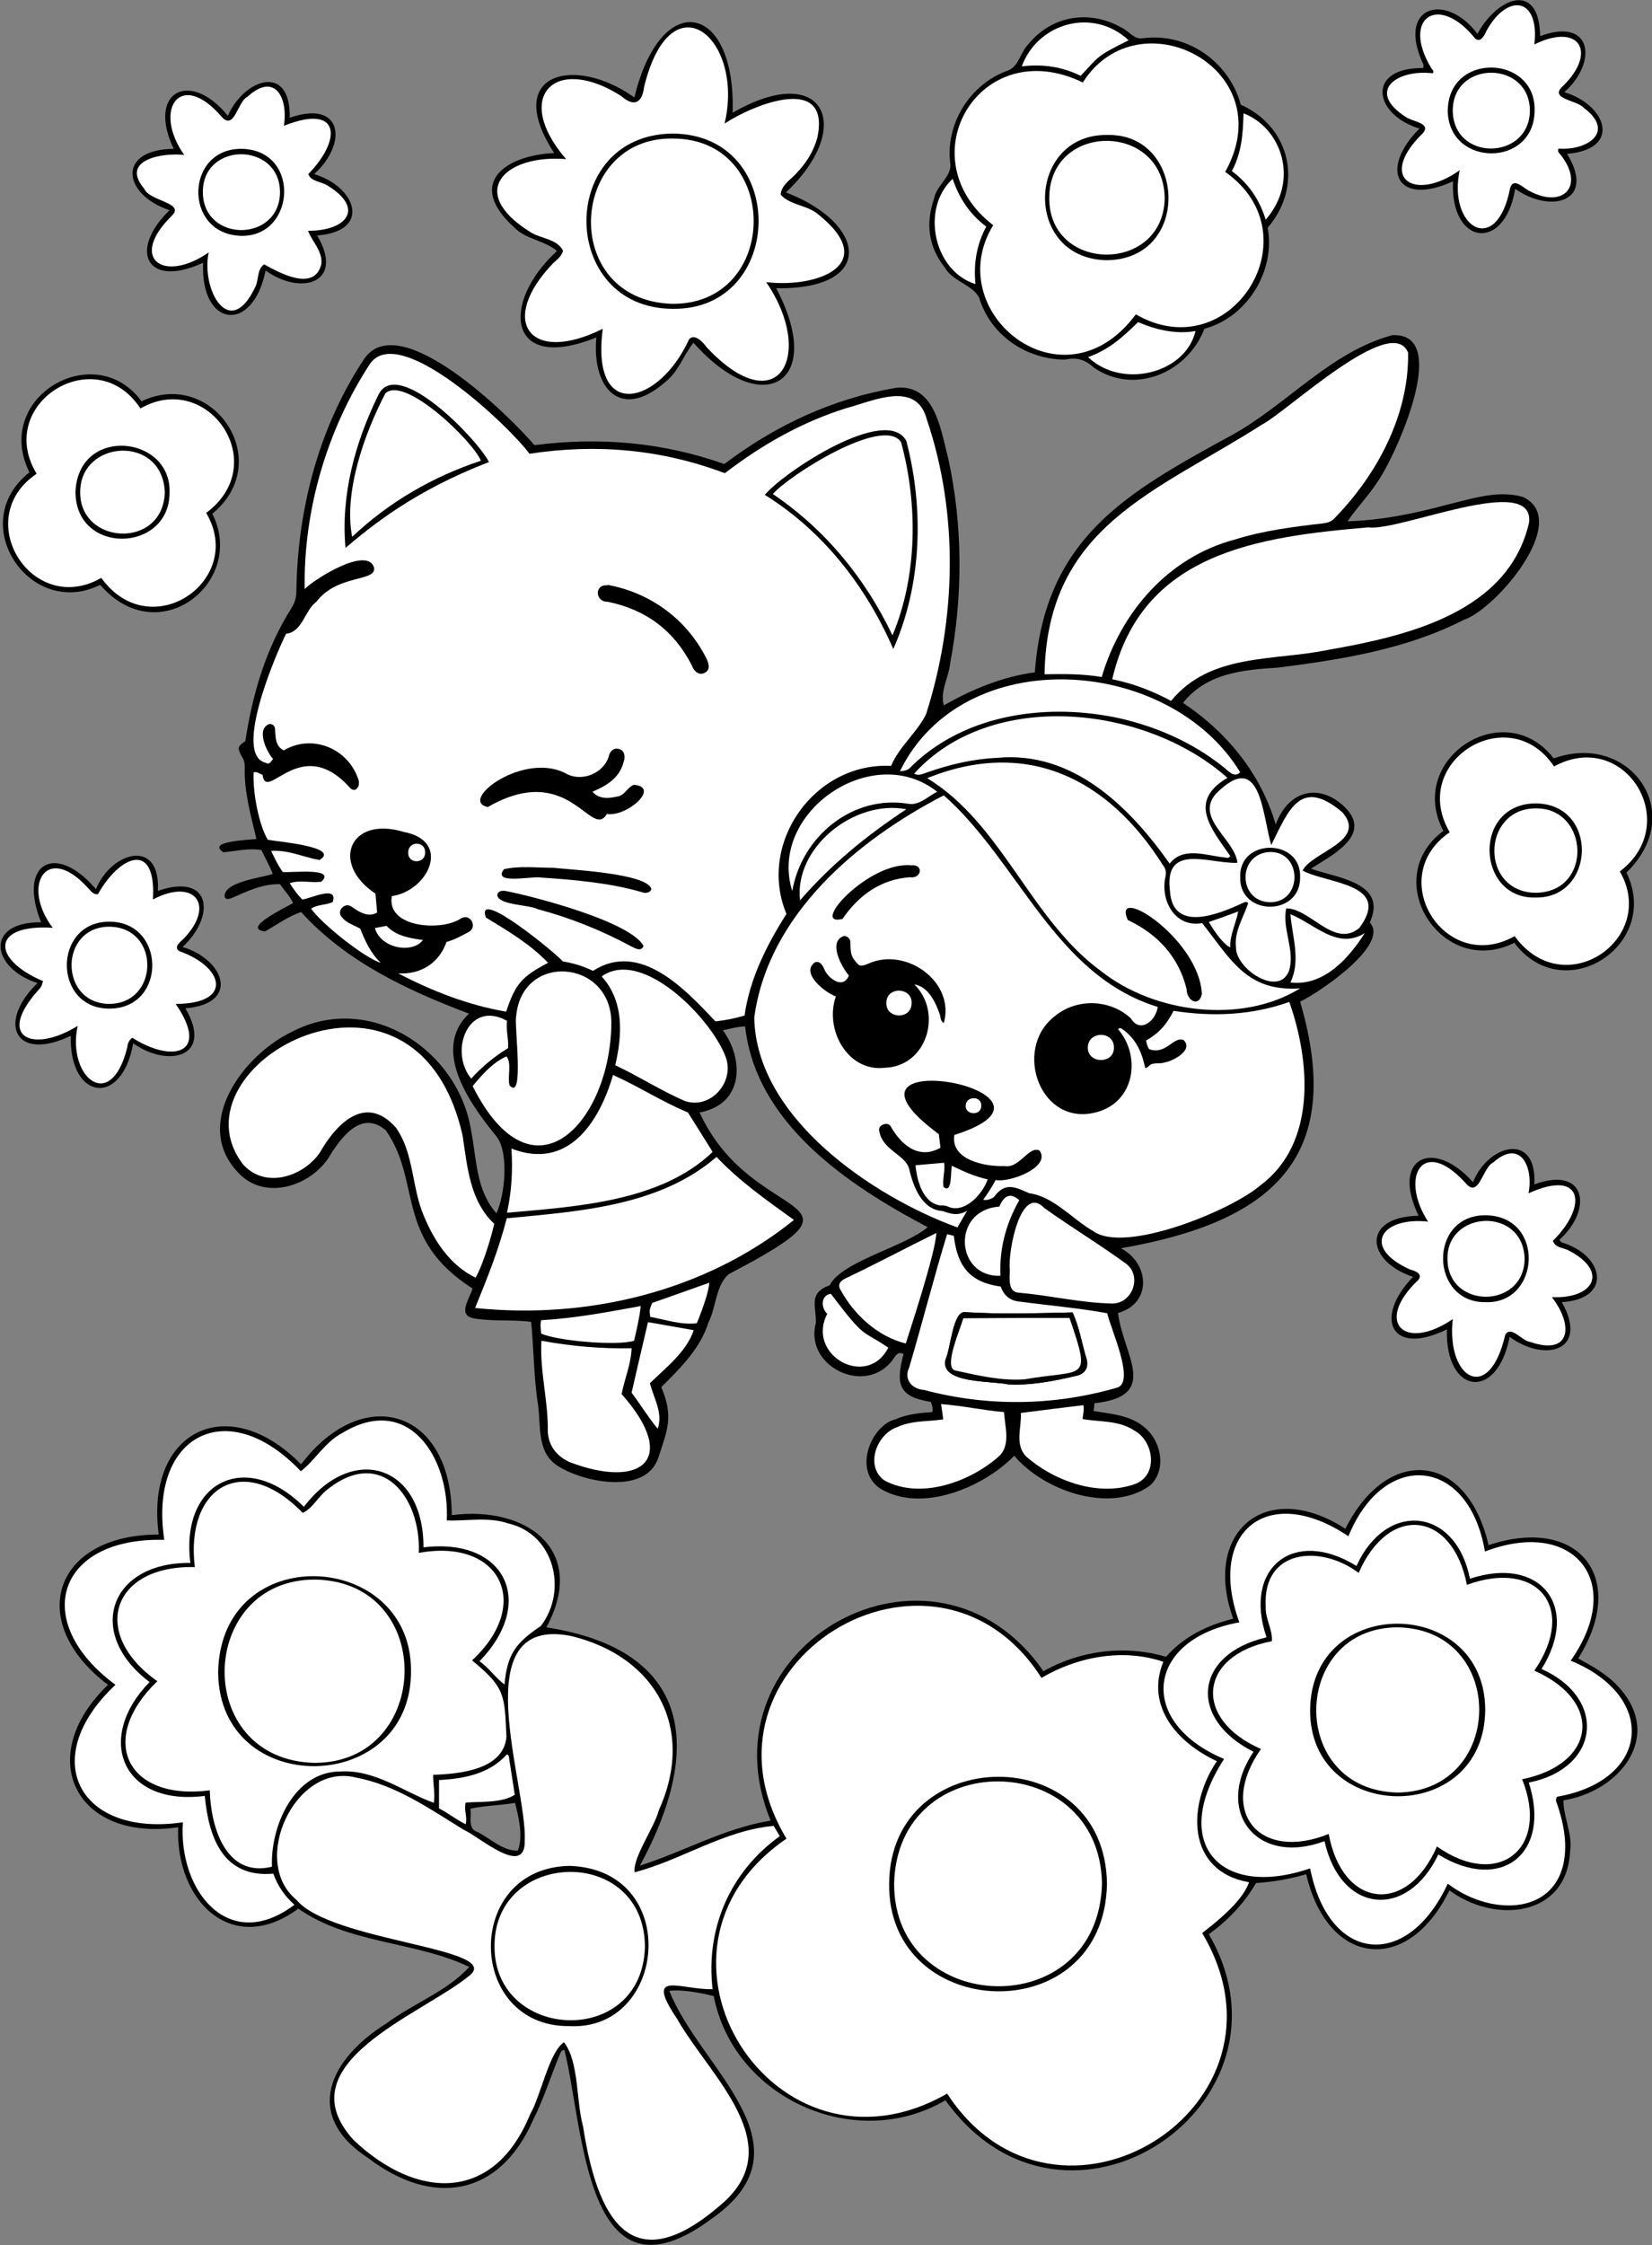 <?xml version="1.0" encoding="utf-8"?>
<!-- Generator: Adobe Illustrator 26.0.0, SVG Export Plug-In . SVG Version: 6.00 Build 0)  -->
<svg version="1.1" id="Capa_1" xmlns="http://www.w3.org/2000/svg" xmlns:xlink="http://www.w3.org/1999/xlink" x="0px" y="0px"
	 viewBox="0 0 595.3 808.5" style="enable-background:new 0 0 595.3 808.5;" xml:space="preserve">
<rect x="0" y="0" width="595.3" height="808.5" fill="#808080" stroke="none"/>
<style type="text/css">
	.st0{fill:#FFFFFF;}
</style>
<g>
	<path d="M583.2,607.4c-4.1-4.5-9.2-7.3-14.5-10.2c18.1-28.7,0.5-51.7-32.3-40.8c-7.7-33.6-36.4-36.2-51.6-5.9
		c-28.6-18.5-51.7,1.2-40.4,32.4c-9.3,2.3-17.8,6.4-24.2,13.7c-14.8-4.3-30.7-2.4-44.2,5.2c-39.3-56.6-124.4-9.7-98.3,53.8
		c-16.7,2.7-31.3,11.2-47.1,16.2c22.8-41.9,19.1-77.6-33.7-85.8c15-27.8-7.1-43.9-34.1-40.4c-0.2-38.2-32-47.7-54.3-18.3
		c-26.5-26.9-56.3-11.9-51.3,25.3c-37.8-0.1-48.3,31.4-18.3,54.1c-27,26-11.6,56.7,25.3,51.3c-1,26.7,19.6,46.8,43.3,29.3
		c18.3,12.8,42.3,11.7,61.6,21c-8,8.8-20.3,13.2-29.8,20.3c-20.4,12.7-30.5,33-6.5,48.6c23.2,17.6,47.2,13.8,59.3-13.8
		c3.9-7.7,6.4-15.9,9.7-23.8c0.3-0.6,0.5-1.4,1.6-1.4c7.1,28.6,7.5,94.5,53,60.8c37.6-26.3-4.5-54.4-15.2-82.1
		c3.3-0.5,9.9,0.3,16,1.9c7.2,36.9,51.1,56.5,83.5,37.5c43.3,60.3,130.4,1.4,94.9-59.8c7.1-5.1,12.8-11.2,17-18.4
		c6.5-0.5,11.9-1.4,18.1-3.2c7.7,33.3,36.7,36.5,51.6,5.8c16.1,12,42.4,9.9,43.5-14.2c0.9-6.3-2.5-12.3-2.4-18.2
		C583.6,645.1,599.7,625.3,583.2,607.4z M186.6,666.4c-5.8,0.2-10.4-5-15.6-7.2c-2.3-1.7-1-5.3-1.5-7.9c5.2-1.1,10.8-1.2,16.1-2.1
		C186.9,654.4,188.6,661.2,186.6,666.4z"/>
	<path d="M426.3,253.1c15.8,10.5,28.1,25.6,33.4,43.8c4.7-12.8,16.6-15.3,25.8-5.3c8.4,9.6-6,16.6-13.1,21.2
		c9.3,3.4,27.8,4.9,21.2,19.4c7.4,8-18.4,25.3-25.1,28.5c16.8,57.2-11.2,79.5-64.6,88.8c10.3,5.3,11.4,19.8-1,23.3
		c1.7,15,15.5,29.9-8.5,32.5c-0.1,1-0.2,1.8-0.3,2.8c6.5,1.1,13.5,1.5,18.7,6.2c5.9,5.1,7.6,15.5,1.4,20.8
		c-14.4,10.1-38.3,1.6-48.7-10.9c-11,11.3-33.2,20.8-48.2,11.9c-10.1-6.6-3.4-23,5.6-25.1c4.1-1.8,8.6-2.2,13-2.5
		c0.5-1.5-0.1-2.5-0.5-3.7c-11.9-1.8-12.6-6.7-9.8-17.2c-2-1.1-2.8,0.5-3.8,1.9c-9.6,13.4-32.1,2.7-27.8-13.1
		c0.2-6.1-2.9-10.7,5-13.6c4.3-8.6,27-13.8,35.3-20.9c-28.7-15.1-61.9-37.3-65.8-72.3c-2.8,0.1-5.2,0.8-8,1.4
		c7.5,10.2,7.8,26.6-8.4,29.6c19,41.6,67.1,28.7,10.7,58.1c-4.9,3.8-4.7,12.1-7.5,17.5c-3,9.5-10.1,16.4-17,23.3
		c4.5,10.6,2.2,15.4-1.1,25.5c-4.5,13.2-26.2,8.9-35.5,3.3c-8.4-4.7-6.7-14.3-7.8-22.4c-1.6-9.9-1.5-20-2.5-29.9
		c-6.7-0.9-13.5-0.1-20.3-1.2c-6.6-0.9-1.9-7.1-0.8-10.8c-28.3-18.1-18.2-38.4-31.3-57c-8.9-7.6-16.4,2.9-20.7,10.1
		c-7.2,10.5-23.4,15.3-32.7,4.9c-16.3-17.4,2.1-42.1,19.5-50.4c27.9-14.7,60.1,6.3,64.7,35.7c2,10.2,1.7,21.3,9.1,29.6
		c3-6.5,4.5-21.2,0.3-27.3c-9.4-11.5-24.1-31.4-10.2-44.6c-22-8.3-44.2-18.6-60.5-36.6c-4.7,1.6-8.7,4.6-13,7
		c-8.8-1,7.8-8.8,10.1-10.2c-1.1-2.5-3.1-4.5-4.7-6.8c-6.1-0.2-11.5,2.4-17,4.8c-1.6,0.7-2.5,0.7-2.9-0.1c-0.9-5.5,13.2-7,17.3-8.4
		c-1.2-3.1-2.8-5.8-4.1-8.6c-4.7-0.8-9.1,0.4-13.7,0.8c-6.3-4.1,9.6-4.4,11.9-4.8c-2-8.6-4.5-17-4.2-26c0-1.2-0.2-2.4-0.9-3.4
		c-1.7-3.2-2-3.8,1.1-5.8c2.6-17,7.4-33.3,16.6-47.9c1.2-1.9,1.8-3.8,1.8-6.1c0.4-29.5,8.1-59.2,24.6-83.9
		c12.8-17.9,51.8,20.3,61.2,31.3c23.3-3,46.1-1.1,68.4,6.8c18.4-13.9,38.9-23.5,61.6-27.4c14.3-1.8,16.4,15.1,19.1,25.4
		c5.3,24.2,5.3,49.4,0.7,73.7c-0.5,5.2-3.7,9.9-2.3,15.2c10.2-5.8,21-10.3,32.8-11.9c3.6-48.1,32.4-64.4,70.8-85.3
		c19.9-10.9,35.7-30.1,58-36.1c21.1-1.1,2,40.9-3.5,49.9c-3.5,6.3-8.6,11.3-12.6,17.1c12-0.3,24.3-2.8,36-6
		c8.8-2.1,18.4-5.4,27.3-2.7c17.5,8.4-9.9,40.4-21.4,44.2c-20.7,10.6-44.1,14.3-66.9,17.2C447.7,241.2,434.8,242.4,426.3,253.1z"/>
	<path d="M447.1,37.7c18.2,8.1,22.6,29.4,9.7,44.3c2.9,15.5-7.3,32.2-22.8,36.4c-6,15.8-25.2,24-39.8,14c-3.2-3-6.3-3.8-10.5-2.9
		c-14-0.1-26.8-8.8-30.9-22.4c-2.6-4.7-9.4-5.7-12.3-10.7c-6-7.6-7-15.9-3.9-24.9c0.8-4.6,5.9-7.5,5.9-12.1
		c-2.1-14.5,6.9-29.1,20.7-34c4-1.5,4.5-6.6,7.3-9.4c8.6-10.6,22.4-12.6,33.9-5.9c2.4,1.1,4.2,4.1,7.2,3.7
		C428.7,11.5,443.3,23.2,447.1,37.7z"/>
	<path d="M283.2,69.3c29,11,32.7,35-3.5,34.5c18.1,34.2-5,47.7-29.8,19.6c-3.6,4.4-5.4,10.5-10.2,14.2
		c-16.2,14.1-26.5,2.1-24.8-16.1c-32.3,13.1-34.5-12.6-14.2-31.1c-4.4-3.9-11.3-4.1-15.6-8.7c-17-15.5-3.5-25.7,14.6-26.6
		c-18.8-28.9,7.4-35.4,28.9-20c9.6-39.8,36.7-34,35.4,5.5C296.7,21.7,308.5,45.4,283.2,69.3z"/>
	<path d="M564.7,55.4c10.6,17.4-6,21.6-18.7,12.6c-3.8,23.1-23.5,20.2-22.4-2.7c-20.4,9.3-26.7-4.4-12.1-19
		c-16.7-5.1-19.2-22,1.3-21.8c0.5-1.3-0.3-2-0.6-2.9c-8.3-19.7,9.1-24.3,20.2-9.4C539.4-0.8,554.6-7.2,555,13
		c19-7,20.7,9.6,8.7,20.2C578.8,37.7,584.7,53.7,564.7,55.4z"/>
	<path d="M73.2,94.6c-20.5,9.5-27-4.5-12.1-18.9c-16.9-5.6-19.2-21.9,1.5-22.1c-9.8-20.5,5.8-28.8,19.5-11.9
		c5.9-13.4,22.7-19.1,22.3,0.7c19.2-6.7,21,9.3,8.8,20.3c14.9,4.4,21.1,20.5,1.1,22.1c10.1,17.2-5.9,21.8-18.6,12.6
		C91.1,120.4,72.1,117.9,73.2,94.6z"/>
	<path d="M552.9,426.5c18.8-6.9,21.1,9.1,9.1,19.9c0.3,1.1,1.3,1.1,2,1.4c14.3,5,16.7,20-1.2,21.1c9.9,17.5-6,21.9-18.8,12.5
		c-4.5,23.4-23.3,20.7-22.6-2.7c-20.4,10-26.4-4.3-12.2-18.9c-17.2-5.7-18.5-21.7,2-22c-10.1-20.8,5.1-28.3,19.6-12.1
		C536.2,412.1,553.9,407.3,552.9,426.5z"/>
	<path d="M34.6,320.2c5.3-13.4,23.3-18.8,22.3,0.6c19.3-6.7,20.9,9.1,8.9,20.2c15.1,4.6,20.9,20.4,1,22.1
		c10.3,17.5-6.1,21.6-18.8,12.6c-4.1,23.2-23.1,20.4-22.5-2.7c-20.1,9.6-26.7-4.7-12-19c-16.7-5.4-19.2-22,1.3-21.9
		C6.3,310.9,19.9,303,34.6,320.2z"/>
	<path d="M520.1,299.2c-13.6-25.9,22-49.1,39.8-26.1c27.2-9.8,48.5,19.5,26.2,41.1c12.7,26.3-22.7,48.9-40.4,25.3
		C519.7,352.5,496.7,316.7,520.1,299.2z"/>
	<path d="M76.5,185c12.4,24.4-19.3,50-40.4,25.6c-25.2,12.6-48.8-22.1-25.5-40.5c-13.4-27.1,23.6-48.5,40.4-25.6
		C76.7,132.3,99.6,166.1,76.5,185z"/>
	<path class="st0" d="M190.8,163.4c24.2-3.7,47.6-1.6,70.4,7c13.3-10.2,27.7-18.4,43.7-23.4c9.7-2.6,25.4-10.2,29.1,4.1
		c11.5,34,10.6,72-0.3,106.1c-3.3,6.7-9.6,11.5-12.6,18.6c-27.6-1.4-48.3,27.9-37.7,53.3c-7.1,11.2-13.2,23.2-15.1,36.6
		c-3.4,1-6.9,1.7-10.5,2.1c-10.9-11.6-27.2-29.1-44.1-18.2c-3.6-1.7-6.8-2.7-10.9-3.4c-1.5-2.1-31.8-27.2-27.7-15.8
		c7.9,4.8,16,9.6,22.4,16.3c-9.5,5-11.8,7.6-15.1,17.6c-13.5-2.3-26.7-7.4-38.9-13.8c8,0.5,14.7-3.6,17.4-11.3
		c2.9-0.8,5.6-2.3,8.2-3.7c2.9-1.9,0.5-6.5-2.8-4.9c-6.8,4.9-27.2,3.6-25.1-7.9c13.1-1.9,21.7-19.8,4.4-23.1
		c-19.7-6-26.6,11.4-10.3,22.2c0.2,2.2,0.4,4.4,0.6,6.8c-3.3,2-6.8-0.4-9.5-2.3c-2.4-1.3-5.2,1.8-3.2,4c1.7,2.1,4.1,2.7,6.6,4.1
		c1.7,4.2,3.6,8.7,7.4,12.3c-5.4-1.5-21-13.7-25.1-19.5c2.4-1.6,5.4-1.2,7.8-2.4c2-6.3-8.2-1.1-11-0.9c-1.7-1.8-3.1-3.6-4.5-5.9
		c3.9-1.2,7.5,0,11.4-0.5c5.6-5.3-11.5-3.1-13.9-3.5c-1.7-2.3-2.9-4.9-4.2-7.6c6.3-0.4,11.4,2.2,17.4,3.3c8-4.8-15.8-6.7-18.6-7.3
		c-3-4.9-5.5-16.6-5.1-24.3c1.3-0.3,2.2,0.6,3.2,0.9c1.4,10.4,13.8-15.4,31.7,4.9c0.6,0.5,1.4,0.8,2,0.3c1.2-0.9,1.3-2.5,0.7-3.9
		c-3.8-10.9-16.6-16.1-26.7-10.1c-3.2-1.4-3-5-3.2-7.8c-0.1-1.1-0.9-1.7-2-1.7c-4.9,1.7-1.2,9.8,1.3,12.6c-1.4,1.9-1.5,1.9-2.9,1.3
		c-11.4-3.2,3.8-38.8,7.6-46.4c5.9-0.6,6.6-8.3,10.9-11.5c7.6-10,21.5-7.1,20.8-12.2c-2.2-8.1-21.5,4-25,7.6
		c-0.5-28.2,8-57.3,23.4-80.9C143.6,115.4,183.8,153.8,190.8,163.4z M213.5,285.1c5.4-2.3,9.9-5.1,11.3-11c0.6-1.7,0.2-4-1.8-4.4
		c-2-0.6-3.4,1.1-3.7,2.9c-1.9,5.8-9.2,8.8-14.7,6.3c-15.3-9-39.8,9.5-28.8,11.7c29.4-16.9,37.2,12.1,42.9,2.5
		c7.1,1.2,19.5-9.7,9.7-10.5c-2.1,0.8-3.1,3.4-5.4,4.1C219.7,287.5,216,288,213.5,285.1z M275.6,178.2c21.1,13.1,36.5,33,46.3,55.5
		c10.3-23.2,11.1-50.5,4.7-74.9C319.5,145.5,282.4,170,275.6,178.2z M176.2,166.4c-3.9-8-33.2-38.4-39.9-24.1
		c-8.4,17.2-13.5,35.9-11.8,55C133.4,189.8,149,176.8,176.2,166.4z M218.9,210.6c0,0.1,0,0.2,0,0.2c-4.7-0.6-4.6,6,0.1,5.9
		c13.8,2.8,23.9,10.4,30.3,22.9c0.6,1.9,2.5,3.8,4.6,2.7c2.4-1.1,1.4-3.9,0.4-5.7C247.1,222.7,234.2,213.4,218.9,210.6z M182,320.8
		c-1.4-0.1-2.6,0.1-2.8,1.5c0.4,3.7,11.3,3.4,14.6,5.1c11.7,3.1,22.9,7.6,33.5,13.3c1.4,0.7,3.8,2.2,4.6-0.1
		C227.1,331.9,192.9,322.9,182,320.8z M194.9,316c11.9,0.8,24.9,1.9,36.5,5.3c1.2,0.5,3,0.2,3.3-1.2c-1.5-5.6-29-6.9-35.2-7.6
		c-5.9,0-12.2-0.8-17.9,0.5C177.2,318.7,191.7,315.4,194.9,316z"/>
	<path class="st0" d="M340.1,286.4c27.1,23.9,39.8,64.7,77.1,76.2c-0.8,5.3-6.5,9.5-9.7,4.1c-7.6-7-19.6-7.3-27.5-0.7
		c-15.2,11.8-5.1,40.3,15.5,34.4c13.4-3.8,15.8-20,7.4-29.8c0.6-0.6,1.1-0.3,1.4-0.1c5,3.4,7.2,8.4,8.4,14.2c0.5-0.3,1-0.4,1.2-0.7
		c1.3-1.7,3.9-0.7,5.7-1.4c3.2-0.5,10.6-4.5,6.9-8.1c-3.7-1.4-6.3,5.5-12.4,3.3c-0.6-0.9-1-2.1-1.1-3.1c4.7-2.7,7.4-5.8,9.9-10.7
		c14.1,2.2,28.2,1.6,41.7-3.2c7.6,21.5,9.9,51-10.5,66.1c-10.1,8.8-48.7,24.8-60.2,16.4c-7.5-4.3-14.3-12.5-23-13.6
		c-4.9-2.2-8.7-4.2-12.6,1.2c-0.8,0.8-2.8,1.5-4,1.1c1.7-2.3,3.1-4.5,4.5-7.1c4.9,1.1,20.1-4.6,15.8-10.6c-3.9-1.8-7.2,6.5-12.5,5.6
		c-6.8,0.3-19.7-2.1-18.2-11.2c50.2-15.9-51.9-34.4-5.6-0.3c0.2,1.6,0.4,3.1,0.6,4.9c-7.9,4.5-14.3-1.2-18-7.8
		c-1.1-1.7-4.5-0.4-4.1,1.6c1.1,7.1,9.3,8.6,10.8,13.7c1.4,6.3,4.6,14.9,12.1,15.3c2.9,1,5.3,1.9,8.8-0.1c-1.4,2.4-2.4,4.1-3.5,6
		c-30.7-11.2-72.6-39.6-73.2-75.6C276.8,329.5,308.7,302.6,340.1,286.4z M301.2,358.8c-4.2,12.1,4.4,27.3,17.6,25.7
		c15.1-0.4,21.1-19.7,10.7-30c5,0.7,7.7,6.5,9.2,10.9c0.3,1,0.1,2.2,1.4,3c4.2-14.8-13.7-27.7-27.4-21.3c-2.7,1.1-3.2,0.8-4.8-1.4
		c-1.7-2-1.3-4.5-1.5-6.9c-0.2-0.9-1.2-1.7-2.1-1.8c-6.1,1.8-1.2,11,1.6,14.3c-2,4.9-7,1.4-8.7-1.9c-0.6-1.5-1.6-3.5-3.5-2.9
		C288.3,350.3,297.2,357.4,301.2,358.8z M328.3,311.6c-15.2-1.5-36.9,22.3-24.7,19.3c5.8-8.5,13.8-14.3,24.3-15
		C332.2,316.5,332.9,311.1,328.3,311.6z"/>
	<path class="st0" d="M422,252.4c-6.7-3.6-13.7-6.3-21.2-7.8c10.5-45.6,52.5-51.3,92.3-54.7c11.2,1.6,60-20,57.9-1.7
		c-7.5,32.4-43.9,40.8-72.3,45.8C458.9,238.1,436.1,235.1,422,252.4z"/>
	<path class="st0" d="M397,243.8c-7-1.2-13.7-1.1-20.6-1c0.9-53.5,40.4-65.6,78.5-90c8.8-4.5,46.7-40.4,52.5-25.8
		c0.4,22.3-11.1,43.8-26.4,59.5c-1.2,1.4-2.7,1.8-4.5,2c-10.7,1.2-21.3,2.6-31.6,5.8C420.9,200.7,403.9,220.5,397,243.8z"/>
	<path class="st0" d="M433.2,332.4c10.6,13.5,16.2,24.8,35.3,23.5c-20.8,12.9-52.3,9.1-71.6-6.1c-25.7-18.7-35.6-53-62.8-69.6
		c35.9-14.4,65.2,0,85,31.4c1,1.3,1.2,2.5,0.9,4C418,324.2,423.4,334.2,433.2,332.4z M433.1,357.9c-1-20-32.7-40.1-26.7-26.6
		c10.7,5,18.4,13.3,21.2,24.9C427.6,360.3,432.1,362.9,433.1,357.9z"/>
	<path class="st0" d="M178.1,440.7c-1.7,7.3-4.6,15.7-6.7,19.4c-9.1-4.4-14.8-13-18.6-22.1c-4.5-10.3-3.5-22.5-10.1-31.9
		c-11.2-12.7-21.9-0.9-27.6,9.2c-6.2,8.6-19.7,12.8-27.5,4c-27.5-35.7,62.2-85,79.1-10.4C168.4,420.2,169.3,432.4,178.1,440.7z"/>
	<path class="st0" d="M286.1,439.3c-32,25.8-74.5,35.9-114.9,31.7c4.4-10.8,8.5-20.9,11.4-32.3c26-2.5,55-4.3,75.6-22.1
		C266.4,425.3,276.1,432.1,286.1,439.3z"/>
	<path class="st0" d="M442.3,280.1c-14.3,8.4-6,18.1,1,28.1c-0.5,1-1.1,0.7-1.7,0.6c-6.7-0.6-15.2-4.2-20.1,2.2
		c-14.5-20.5-34.9-40.7-62.2-38.1c-8.7,0.4-17.2,2.4-25.4,5.3c-1.5,0.5-2.9,1.3-4.5,0.4C357,248,412.7,253.8,442.3,280.1z"/>
	<path class="st0" d="M463.5,327.1c-1.6,7.4,3.3,15.1,1,22.5c-3.7,9.6-19.2-0.7-19.1-8.4c-0.7-5.9,2.7-10.8,4.4-16
		c-0.7-0.7-1.3-0.3-1.8-0.1c-8.8,4.1-25.4,10.9-26.4-4.2c-2.2-17.6,14.1-9.8,24.3-10.2c-0.8-8.4-15.5-16.1-7.7-24.9
		c16.2-16.3,16.6,7.5,19.9,18.5c6.2-12.5,10.5-24.6,25.6-11.8c9.2,10.4-11.1,14.3-14.3,21c8.9,4.8,32.4,4.6,20.4,20.7
		C480.8,341.6,472.2,327.1,463.5,327.1z M446.9,315.8c-0.4,14.2,21.8,14.3,21.6,0.1C469,301.8,446.5,301.7,446.9,315.8z"/>
	<path class="st0" d="M170.3,391.1c3.8-4.5,7.3-8.5,12.2-10.7c2,2.4,0.3,7.3,1.1,10.4c5.5,6.3,1.6-22.3,2.4-24.8
		c2-23.2,34.2-20.6,34.3,2.2C220.2,403.3,192.4,434.9,170.3,391.1z"/>
	<path class="st0" d="M182.7,436.7c1.7-8,2.1-15,1.6-23.1c20.3,7.9,31.6-9.3,36.6-26.5c9.4,4.2,17.4,9.5,27,13.5
		c2.8,4.4,5.8,9.3,8.9,14.2C238.1,432.8,207.4,434.5,182.7,436.7z"/>
	<path class="st0" d="M341.3,444.4c1.1,0.3,1.8,0.5,2.4,0.6c1.3,10.8,5.5,16.7,16.9,18.3c1.1,3.1,3.3,5.1,6.8,5.4
		c10.5,1.4,21.2,2.3,31.6,4.2c1.1,5.4,10.3,24.9,3.5,26.8c-22.8,6.6-46.7,6.9-69.6,0.8c-4.3-0.3-7.3-3.8-5.3-8
		C332.3,476.6,336.4,460.4,341.3,444.4z M386.5,472.6c-13.1,0.3-25.9,0.7-39-0.1c-4.2-0.1-5,13.4-6.8,17c-2.3,8.9,16.9,7.7,22.5,9
		c8.4,0.5,16.6-1.2,24.7-3.1c3.1-0.7,4.3-3,3.6-6C389.9,483.8,389,477.9,386.5,472.6z"/>
	<path class="st0" d="M195.1,482.8c10.9,2,21.4,2.9,32.5,2.7c-0.2,5.7-2.5,10.9-3.6,16.5c21.1,23.8,6.9,34.4-19,24.4
		c-5.1-2.5-7.9-6.7-7.6-12.5C197.3,503.5,194.5,493.2,195.1,482.8z"/>
	<path class="st0" d="M216.8,351.6c14.9-10.6,40.4,16.1,44.9,29.6c2.8,8.8-5.8,18.3-14.8,15.3c-8.7-3.7-16.6-8.9-25.2-12.9
		C224.3,372.6,224.9,360.5,216.8,351.6z"/>
	<path class="st0" d="M324.3,277.7c22.9-46.7,97.1-41.5,122.6,0.4c-2.2,2.2-4.2-0.5-5.9-1.8c-10.9-8.7-23.4-14.3-36.9-17.5
		c-25.8-5.8-55.6-2.1-75.3,16.8C327.4,277.2,326.6,277.6,324.3,277.7z"/>
	<path class="st0" d="M363.9,457.2c-0.8-6.2,3.9-31.1,12.4-22.2c9.8,7,20.1,13.2,29.8,20.3c5.4,4.6,1.9,14-5.2,14.1
		c-11.3-0.2-22.4-2.9-33.7-3.9C363,465.4,363.9,460,363.9,457.2z"/>
	<path class="st0" d="M339.9,511.1c-0.2-1.8-0.5-3.5-0.8-5.5c7.8,0.6,14.9,2.2,22.7,2.9c0.3,5.1,2.4,11.5-1.5,15.6
		c-10.3,9.4-28.5,16.1-41.6,9c-7.1-5.1-2.9-16.6,4.6-19.2C328.8,511.4,334.3,512,339.9,511.1z"/>
	<path class="st0" d="M367.9,508.8c7.7-1,15-1.9,22.5-2.8c0.3,1.6-0.1,3.4-0.3,5c6.3,1.1,13,0.4,18.6,4.1c7.2,3.8,8.9,16.4,0,19.4
		c-13,4.5-28.9-1.2-38.9-10C365.6,520.3,368.1,514.1,367.9,508.8z"/>
	<path class="st0" d="M337.4,444c-0.2,7.1-10,36.5-11,39.8c-10.1-2.5-18.6-10.3-23.5-19.3c-1.5-2.3,0.6-3.7,2.5-4.5
		C316.1,454.9,326.6,449.3,337.4,444z"/>
	<path class="st0" d="M337.7,285.1c-3.2,1.6-6.2,4.8-10,4.4c-20.4-3.6-38.9,11.8-42.2,31.4C276.6,292.7,314.3,266.6,337.7,285.1z"/>
	<path class="st0" d="M233.5,476.1c5.6,1,11,1.9,16.5,2.9c-2.8,8-9.9,13.3-15.8,19.1c1.4,5.5,4.8,10.7,2.8,16.4
		c-3.6-4.4-6.1-8.6-9.4-13C229.5,493.1,231.5,484.7,233.5,476.1z"/>
	<path class="st0" d="M326.6,291.4c-14.5,9.6-27,19.8-38.3,32.8C286.1,305.3,307.7,287.8,326.6,291.4z"/>
	<path class="st0" d="M491.8,336c-5.9,9.3-14.9,19.2-26.8,17.8c3.8-7.9,0.7-16.3,0-24.6C473.7,332.7,482,342.2,491.8,336z"/>
	<path class="st0" d="M230.9,470.3c-0.5,4.5-1.5,8.5-2.4,12.5c-6,1.9-27.7,0.1-33.5-2.6c-0.1-1.6-0.4-3,0-4.8
		C207.3,474.7,218.8,472.5,230.9,470.3z"/>
	<path class="st0" d="M360.5,459.4c-16.2,0.7-17.8-23.7-0.4-24.9c1.4-3.3,3.6-5.6,7.2-2.3C362.5,440.6,360.1,449.6,360.5,459.4z"/>
	<path class="st0" d="M298.1,473.1c-2.3-2.1-2.4-6.7,1.3-7.2c12.9,17,10.8,12.6,20.7,19.4C312.4,500.3,290.4,488,298.1,473.1z"/>
	<path class="st0" d="M329.9,419.6c3.6-0.3,6.8-0.6,10.3-0.9c0.5,2.8-0.7,5.8-0.2,8.7c3.2,2.8,2.5-5.7,3-7.6
		c4.4,2.1,8.1,3.8,12.9,4.9c-1.7,5.1-8,12.1-13.8,10c-1-0.5-2-0.7-3.1-0.6C332.6,433.4,330.4,425.1,329.9,419.6z"/>
	<path class="st0" d="M182.7,367.6c-0.4,3.5,0.6,6.5,0.4,9.8c-5,3.1-9.3,6.6-13.3,11C161.7,378.6,168.7,359.8,182.7,367.6z"/>
	<path class="st0" d="M255.6,461.9c-0.2,2.8-1.7,7.7-4.5,14.6c-5.5,0.7-11.4-1.3-16.8-2.3c-0.3-2.5-0.3-2.5,0.7-5
		C241.8,466.8,248.6,464.4,255.6,461.9z"/>
	<path class="st0" d="M401.4,377.2c0.2,6-9.5,6-9.4,0C392.1,371.1,401.5,371.2,401.4,377.2z"/>
	<path class="st0" d="M435.6,332c3.9-1.3,6.7-2.3,10.6-3.8c-0.9,4.6-3,8.3-2.9,13C441.1,340,438.5,336.9,435.6,332z"/>
	<path class="st0" d="M135.1,334.2c1.4-0.3,2.7-0.5,4.2-0.8c3.4,3.6,8.1,4.4,13.1,5.1C148.6,343.6,137.1,341.5,135.1,334.2z"/>
	<path class="st0" d="M153.2,307.1c0,4-6.2,4.1-6.1,0C147,302.7,153.4,302.7,153.2,307.1z"/>
	<path class="st0" d="M353.6,398.2c0,3.8-6,3.4-5.6-0.3C348.3,394.6,353.8,394.6,353.6,398.2z"/>
	<path class="st0" d="M375.3,604.2c13.1-7.7,29.4-10.7,43.9-5.8c-6.5,16.1,5.1,29.2,19.3,35.8c-10.7,15.8-11.1,39.6,11.6,43.6
		c-1.8,5-6.8,10.5-16.9,18.3c37.3,62.4-52.5,118.1-91.9,57.8c-62.2,35.6-117.1-51.3-57.9-91.8C245.7,599.2,336.7,543.9,375.3,604.2z
		 M320.4,678.2c-0.7,50.2,77.6,53.4,78.5,0.1C398.2,626.5,320.9,627.5,320.4,678.2z"/>
	<path class="st0" d="M228.7,674.2c16.9-4.4,32.2-15.1,50.1-16.7c0.7,1.2,1.4,2.4,2.2,3.7c-17.9,12.8-26.8,33.3-24.2,55.1
		c-11.6,0.3-24.9-7.3-12.8,10.7c11.7,20.7,41.6,45.8,15.2,67.4c-32.4,27.7-44.1,3.5-49.1-28.7c-2.5-8.9-1.4-23.4-6.9-30.3
		c-5.4,3.7-8.3,19.3-12.1,25.8c-13,32-40.8,31.1-63.7,9.4c-25-27.5,24.3-45,41.4-58.9c14.1-10.2-49.5-12.4-62-27.6
		c-16.9-13.8-0.4-49.6,21.5-44c14.4,2.7,26.6,11.3,38.8,18.8c5.4,2.3,22.2,17.4,22,4c0.9-20.3-22.3-81.4,16.6-73.8
		c30.8,7.4,45,33.5,31.7,62.8C235.9,657.9,227.9,669,228.7,674.2z M205.3,729.6c35.2,1.7,40.4-56.2,0.1-57.7
		C167,672.4,167.8,730,205.3,729.6z"/>
	<path class="st0" d="M150.9,559.2c29.5-5.4,41.1,18.5,19.2,38.7c12.1,9.9,11.7,12.6,12.4,27.6c-1.1,11.8-16.9,13.3-26.4,13.6
		c-0.1,3.5,0.8,6.8,0.2,10.1c-10.9-4-21.2-12-33.5-11.3c-16.8-0.1-25.4,19.7-24.8,34.3c-16.7,4.1-22.1-14.5-22.4-27.5
		c-30.1,3.9-40.6-18.5-18.9-39.3c-24.4-17.2-16.4-41.8,13.5-41.1c-3.5-28.6,17.3-41.8,38.9-19.5c3.6-1.7,5.5-5.8,8.7-8.3
		C137.5,520.6,151.8,539.3,150.9,559.2z M148.1,601.6c0.2-43.5-68.6-47.4-69.5,0.6C79,648,148.5,646.7,148.1,601.6z"/>
	<path class="st0" d="M566,598c31.6,13,28.5,43.2-4.9,49c-0.8,1.1-0.2,2,0.1,2.9c1.5,4.5,2.6,9,2.8,13.8
		c0.8,25.9-25.6,27.4-42.3,14.6c-14.5,31.3-42.8,28.8-49.6-5.5c-32.3,11.1-50.8-8.9-31-39.4c-31.7-13.3-28-43.2,5.5-49.2
		c-11.9-32.7,10.3-50.5,39.3-31c12.9-31.5,43.4-28.6,49.2,5.5C567.2,546.4,586,569.6,566,598z M555.5,601
		c14.2-22.7-0.6-40.9-25.8-32.5c-5.1-25.7-30.1-28.3-40.9-4.6c-22.5-14-41,0.6-32.4,25.7c-26.1,6-28.4,29.3-4.7,41.2
		c-14.4,21.5,1.1,41.3,25.6,32.2c5.7,25.9,29.7,28.5,41,4.8c22.8,14,40.8-0.5,32.6-25.9C576.6,636.8,579.3,611.6,555.5,601z"/>
	<path class="st0" d="M98.5,674.7c1.5,4.3,4,8,7.6,11.2c-23.7,17.9-41.9-5.1-40.2-29.7c-37.6,5.5-52.5-23.1-24.3-49.5
		c-30.8-22.8-21.1-53.2,17.6-52.2c-5.7-37.6,22.7-52.7,49.2-24.7c5.1-3.9,8.6-10.4,14.8-13.7c24-14.7,38.9,8.8,37.8,31.4
		c7.4,0.3,14.9-1.4,22.2,1.1c16.5,3.8,21.5,24.1,11.7,36.9c-8.8,6-12.1,9.8-13.1,21.1c-3.5-2.7-5.4-5.8-9-8.4
		c20.6-21.2,9.3-44.6-20.2-41c0.1-29.5-25.3-37.9-43.1-14.6c-21-20.9-44.6-8.9-40.9,20.2c-29.3-0.3-37.9,25.5-14.7,42.9
		c-19.8,20.3-10,44.8,19.9,41C75.2,661.6,80.3,676.3,98.5,674.7z"/>
	<path class="st0" d="M158.2,651.2c0-3.9,0-7,0-10.2c9-0.5,18.1-2.2,24.4-9.2c0.7,0,0.7,0.5,0.8,1c0.7,4.5,1.4,9,2.1,13.5
		c-4.7,3-12.1,2.4-17.7,2.8c-0.7,2.7,0.7,5.1,0,7.8C164.3,655.2,161.4,652.8,158.2,651.2z"/>
	<path class="st0" d="M409.3,113.2c-26.2,35.3-70.6-0.8-51.4-32.1c-31.4-24.2-4.8-69.4,32.3-51.4c20-31.6,72.1-5.1,51.3,32.2
		C474,84.7,443.4,132.9,409.3,113.2z M399.1,48.6c-29-0.5-30.8,44.1-0.7,45.1C429.5,93.8,427.5,48,399.1,48.6z"/>
	<path class="st0" d="M368.2,23.9c5.7-15.6,25.6-21.4,38.5-9.4c-12.4,6.1-10.9,6.2-17.3,12.8C382.7,24,375.7,23,368.2,23.9z"/>
	<path class="st0" d="M392.1,128.6c7.5-2.7,12.4-7.1,18-12.6c6.3,2.7,13.7,4.5,20.7,3.2C427.2,134.6,404.2,140.2,392.1,128.6z"/>
	<path class="st0" d="M456.1,79.1c-2.3-7.4-6.3-13.1-12.2-17.5c3.6-6.7,4-13.5,4.2-20.8C461.7,46,468.5,64.9,456.1,79.1z"/>
	<path class="st0" d="M343.3,64.4c2.3,6.9,6.1,12.7,12.1,17.2c-3.5,6.5-4.6,13.3-3.9,20.7C336.4,97.6,331.7,75,343.3,64.4z"/>
	<path class="st0" d="M217.2,118.4c-26.5,13.2-37.8-2.9-17.9-23.6c1.4-1.3,3-2.4,3.6-4.5c-2.2-4.4-8.1-4.3-11.9-6.8
		c-23-14.4-9-28,13-26.2c-19.4-22.4-4.1-38,19.9-22.7c4.5,4,7.5,2.6,8.2-3.3c9.8-39.9,36.3-17.4,29,13.2
		c10.3-6.8,38.5-18.3,33.4,5.2c-1.4,5-4.1,9.2-7.7,12.9c-2.1,2.3-5.2,4-5.5,7.5c3.5,3.9,9.8,3.7,13.8,7.3c22,17.8-0.4,26.4-19,24.2
		c17.8,25.9,4.5,51.2-21.5,23.4c-1.2-1.7-4.3-5.1-6.3-2.8C237.5,145.9,212.8,152.1,217.2,118.4z M242.5,111.2
		c40.5,0.5,41.8-62.8-0.1-63.1C200.6,48.5,201.3,111.2,242.5,111.2z"/>
	<path class="st0" d="M552.9,16c16.3-8,22.7,2.8,10.4,14.9c-5.5,4.8,5.1,5.1,7.5,8c11.4,8.6,1.2,15.4-9.2,14.6
		c-0.5,1.3,0.4,1.7,0.9,2.4c8.7,11.3,0.6,19.3-11.3,12.9c-2.1-0.9-5.7-5.1-7-1.2c-4.8,25.2-22.6,14.4-18.2-6.3
		c-16.5,11.7-29.7,2.7-13.4-13.2c3.5-3.8-3.7-4.3-5.9-5.9c-14.7-9.4-3.2-17.4,9.6-15.8c0.6-0.8-0.2-1.3-0.5-1.8
		c-11-18.2,2.6-27.2,15.8-10.7c2,1.6,3.3-1.2,4-2.7C543.1-2.6,554.9-1.1,552.9,16z M553,39.6c0.3-19.9-31.3-21-31.3,0.5
		C522.2,60.3,553.1,60.4,553,39.6z"/>
	<path class="st0" d="M66.4,55.8C54.9,39.7,64.9,24.5,80,42.2c4.5,4.8,5.6-5.6,9.1-7.3c9.9-9.1,14.8,0.2,13.2,10.4
		c20.3-8.1,21.1,4.7,8.8,17.4c1,2.7,4.7,2.7,6.9,4.1c13.9,8.5,6.5,16.4-7,16.3c1.4,3.8,5.3,7.3,4.8,12c-2.5,10.1-15,3.2-20.6,0.1
		c-2.6,1.7-1.9,5.3-3.1,7.9c-9.3,20-19.7,1.2-16.9-12.2C58.9,102.2,46.1,93.1,62,77.6c4.7-4.6-8.2-5.2-10-9.6
		C43.1,57.5,58.6,54.9,66.4,55.8z M87.4,53.6c-20.6-0.5-21.5,30.2-1.1,31.3C106.4,86,108.7,54.3,87.4,53.6z"/>
	<path class="st0" d="M523.5,475c-17.4,11.9-28.5,1.1-12.4-14.1c1.8-2.3-1.3-3.3-3.1-3.8c-17.6-8-10.2-19,6.6-17.2
		c-10.4-16.1-1.9-31,13.6-13.8c4.8,5.6,6-5.7,9.9-7.5c9.7-8.7,14.6,1.6,12.7,11.1c19.9-9,21.3,4.8,8.8,17.1c0.7,2.4,3.4,2.5,5.3,3.3
		c15,7.5,9.7,17.7-5.7,17c7.7,9.8,7.2,21.3-7.9,16.1c-2.8-0.3-6.9-6.1-8.9-2.5C536.6,505.9,521.1,496.4,523.5,475z M535.3,468.9
		c19.7,0.8,21.8-30.9,0.1-31.3C514.5,437.5,515.3,469.2,535.3,468.9z"/>
	<path class="st0" d="M19,334.1c-11.6-15.3-2.1-31.1,13-14c0.9,0.9,1.7,2.1,3.3,1.9c7.6-13.7,21.1-19.8,19.8,1.9
		c15.1-8,22.8,2.2,10.9,14.3c-1.2,1.1-3.5,2.9-1.4,4.3c16.2,5.7,19.5,19-1.3,19c12.5,18.1-1.2,21.4-15.6,12.2
		c-1.4,0.9-1.7,2.3-1.9,3.7c-6,23.8-21.8,10.2-17.8-8C12.3,379.2-1.5,374,13.4,357c1.4-1.6,1.5-1.5,2.1-3.7
		C-3.1,345.4-3.3,332.7,19,334.1z M39.7,363.2c20.6-0.3,20.1-31.7-0.7-31.3C18.9,332.3,19.1,363.5,39.7,363.2z"/>
	<path class="st0" d="M545.8,337.1c-25,14.1-47.2-21.1-23.4-37.4c-14.9-25.5,21.4-48,37.6-23.7c25.4-13.9,46.7,20.4,23.7,37.8
		C597.7,338,563.6,361.6,545.8,337.1z M553.2,323.2c21.8,0.5,23-33.7,0.2-33.9C530.5,289.4,532,323.7,553.2,323.2z"/>
	<path class="st0" d="M13.2,170.6c-15.3-25.3,21.4-48.1,37.4-23.5c24.2-14,47.7,19.8,23.7,37.6c14.4,24.3-20.1,48-37.8,23.4
		C11.6,222.4-10.8,186.8,13.2,170.6z M61.1,177.5c0.8-20.8-32.9-24.3-33.9-0.4C27.2,200,61,199.1,61.1,177.5z"/>
	<path d="M386.5,472.6c2.4,5.3,3.3,11.2,5.1,16.8c0.8,3-0.5,5.3-3.6,6c-8.1,1.9-16.3,3.5-24.7,3.1c-5.7-1.3-24.8-0.2-22.5-9
		c1.7-3.6,2.6-17.1,6.8-17C360.6,473.3,373.4,472.9,386.5,472.6z M385.4,474.6c-12.9,0-25.6,0-38.2,0c-0.9,3.4-7.3,17.7-3,18.8
		c8.1,1.9,16.6,3.8,25,3.2C390.6,492.9,393.5,498.1,385.4,474.6z"/>
	<path class="st0" d="M278.5,177.9c5.9-6.8,39.8-28.3,46.2-18.7c6.1,22.4,5.9,48.2-3.1,69.6C311.8,208.2,297.4,190.7,278.5,177.9z"
		/>
	<path class="st0" d="M173.3,165.9c-17.5,5.8-33.1,14.9-46.4,27.4c-3.1-15.9,4.3-37,12-51.7C146,135.2,170.4,158.9,173.3,165.9z"/>
	<path class="st0" d="M328.5,361.3c-0.1,6-9.3,5.7-9.1-0.2C319.4,355.1,328.8,355.4,328.5,361.3z"/>
	<path class="st0" d="M457.8,324.9c-11.9-0.1-12-17.8,0-18.1C469.3,306.8,469.4,324.8,457.8,324.9z"/>
	<path class="st0" d="M385.4,474.6c8.1,23.5,5.2,18.3-16.2,22.1c-8.4,0.6-16.8-1.4-25-3.2c-4.4-1.1,2.1-15.4,2.9-18.8
		C359.8,474.6,372.4,474.6,385.4,474.6z"/>
	<path class="st0" d="M322.2,678.4c1-49.6,74-48.8,74.9-0.2C395.9,728.9,322.2,726.2,322.2,678.4z"/>
	<path class="st0" d="M178.2,700.7c0-34.8,54-36.3,54.2,0.3C231.5,737.7,177.9,735,178.2,700.7z"/>
	<path class="st0" d="M113.4,634.8c-44.4-1-42.2-66.2,0.2-66C157.4,569.6,155.7,634.8,113.4,634.8z"/>
	<path class="st0" d="M454.4,629.8c-24.7-10.7-22.5-33.8,3.9-38.8c0.4-4-2.4-8.1-2.2-12.4c-1.2-20.9,19.8-22.5,33.5-12.2
		c10.8-24.9,33.8-22.4,39,4.3c25.4-9.3,39.9,8.2,24.3,30.9c25.1,11.1,22.3,33.7-4.4,39.1c10.1,25.1-8.7,39.8-30.7,24.2
		c-10.8,25-34.1,22.2-39-4.5C453.5,670.6,438.7,652,454.4,629.8z M472.1,615.7c-0.3,40.9,62.8,42.1,63.1,0
		C535.1,574.8,472.6,573.9,472.1,615.7z"/>
	<path class="st0" d="M378.1,71c0.4-27.2,41.3-27,41.6,0.4C419.2,98.7,377.7,98.3,378.1,71z"/>
	<path class="st0" d="M242.6,49.9c39,0.1,38.5,60.1-0.6,59.5C201.5,108,204.9,49.1,242.6,49.9z"/>
	<path class="st0" d="M551.3,40c-0.3,17.8-27.8,18.3-27.8-0.4C523.8,21.5,551.4,21.8,551.3,40z"/>
	<path class="st0" d="M73.1,69.3C72.9,51,100.7,51,100.9,69.1C100.9,87.3,73.3,87.5,73.1,69.3z"/>
	<path class="st0" d="M521.6,453.4c-0.4-17.5,27.2-19.1,27.8-0.2C549.3,471.5,521.7,471.5,521.6,453.4z"/>
	<path class="st0" d="M39.3,361.5c-18.1-0.2-18-27.9,0.2-27.8C57.9,334,57.4,361.5,39.3,361.5z"/>
	<path class="st0" d="M553.5,291.1c19.1-0.2,20.7,30.1-0.1,30.4C533.1,321.2,533.9,291,553.5,291.1z"/>
	<path class="st0" d="M59.4,177.4c-0.8,20.6-30.8,18.8-30.5-0.3C29,158.2,58.7,156.4,59.4,177.4z"/>
	<path class="st0" d="M503.7,586c39.3,0.7,38.9,58.8,0.1,59.5C463.8,644.8,465.2,586,503.7,586z"/>
</g>
</svg>
